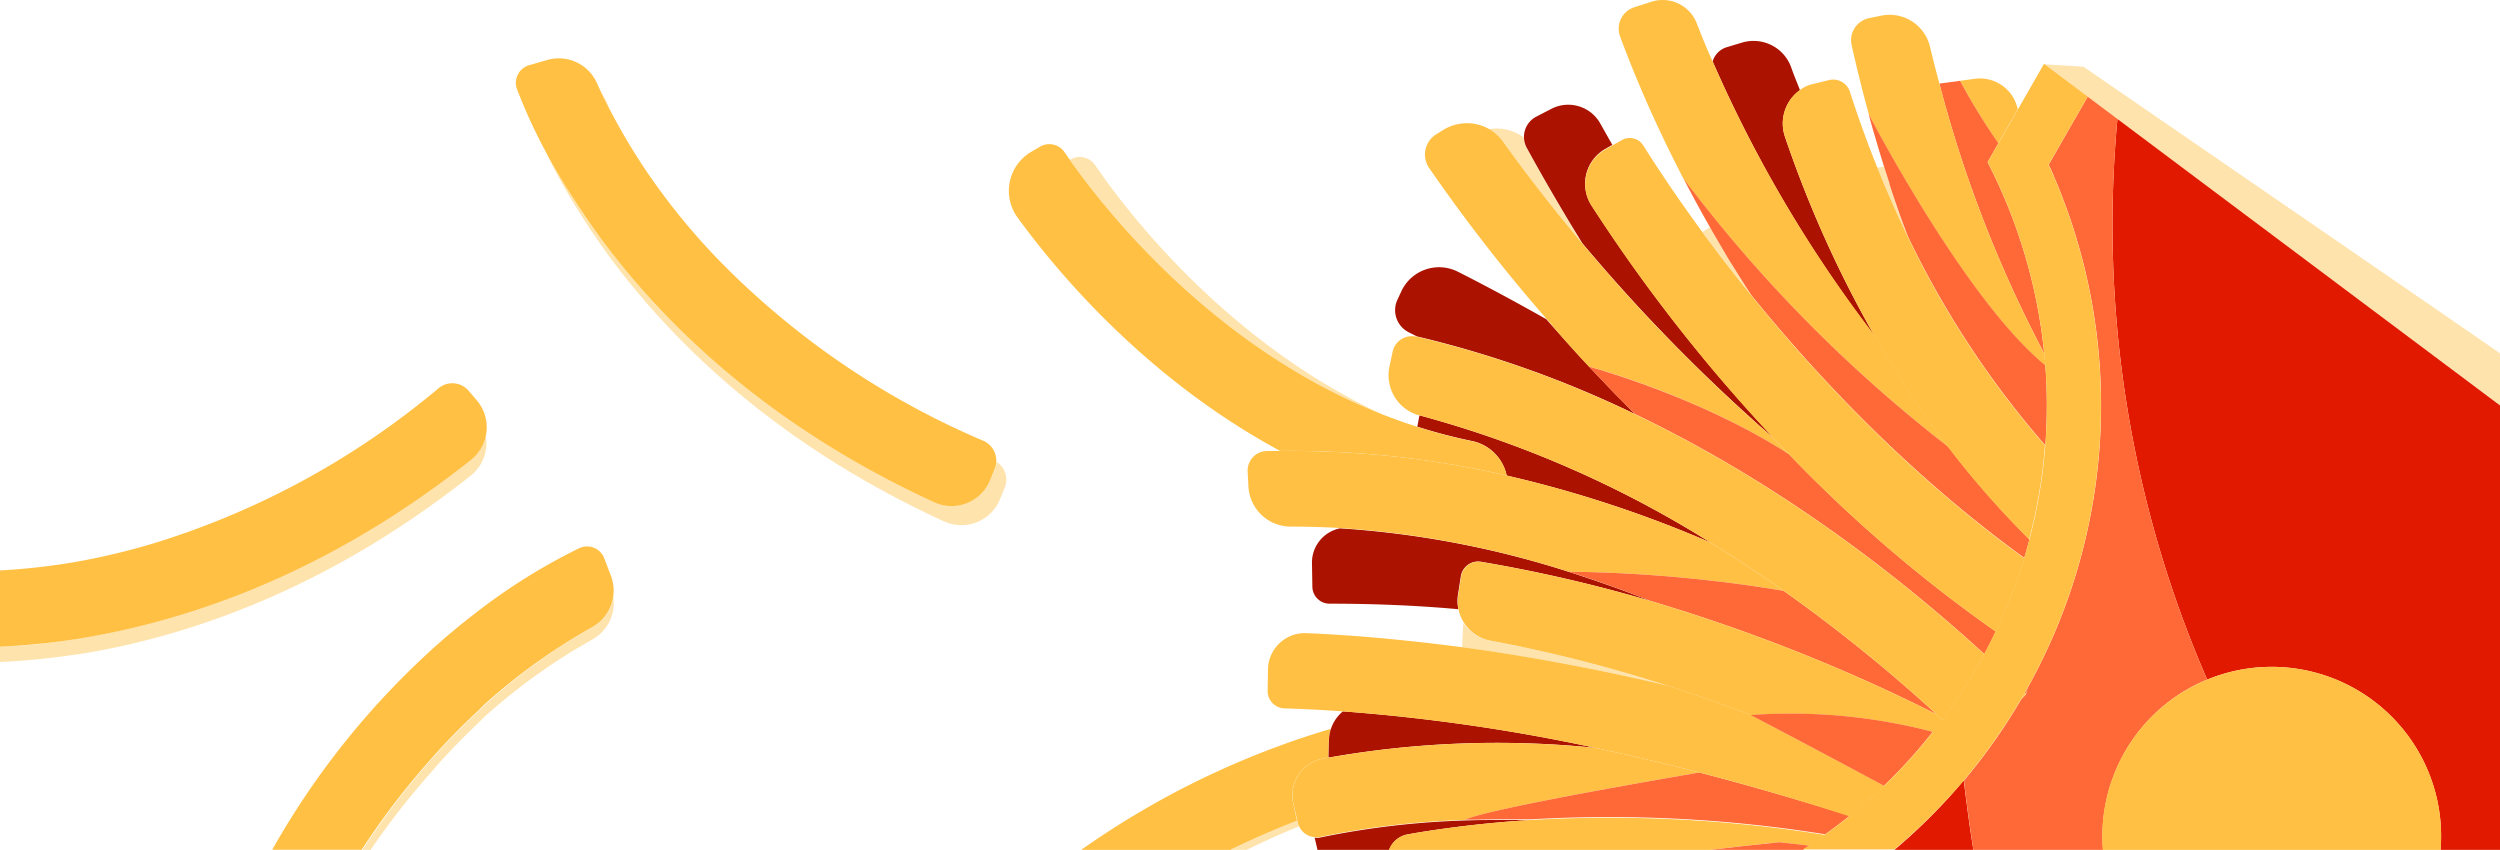 <svg viewBox="0 0 374.99 127.48" xmlns="http://www.w3.org/2000/svg"><path d="M194.86 123.93c-2.56 1-5.2 2.22-7.9 3.55h10.68l-.45-1.92a2.75 2.75 0 01-2.33-1.63zm112.49-99.19c.28.6.54 1.21.8 1.81-.25-.62-.52-1.23-.8-1.81zM79.37 9.75l2.7-.75a6.26 6.26 0 017.46 3.48c.26.57.55 1.19.86 1.85a6.15 6.15 0 01.57 1c.2.44.42.92.65 1.4a91.8 91.8 0 008.12 12.82l.86 1.13A100.42 100.42 0 00107.8 39a122.2 122.2 0 0039.73 27.17 3.17 3.17 0 011.91 3.12 3.22 3.22 0 011.21 3.9l-.7 1.71a6.25 6.25 0 01-8.38 3.32C116.6 66.73 101 51.44 91.49 38.57c-1.53-2.06-2.89-4-4.11-6a98.18 98.18 0 01-5.88-10.48 81.31 81.31 0 01-4-8.74 2.75 2.75 0 011.87-3.6z" fill="none"/><path d="M194.69 123.44l-.08-.33c-3.21 1.22-6.57 2.66-10 4.37H187c2.7-1.33 5.34-2.51 7.9-3.55a2.58 2.58 0 01-.21-.49z" fill="#ffe3ac"/><path d="M194 120.58a5.6 5.6 0 014.42-6.79l.83-.14.07-2.64a5.88 5.88 0 01.3-1.69 128.09 128.09 0 00-37.45 18.16h22.38c3.47-1.71 6.83-3.15 10-4.37z" fill="#ffc043"/><path d="M225.52 21.34c2.6 3.64 6.59 9 11.8 15.16-3.78-6.11-6.67-11.25-8.36-14.34a3.39 3.39 0 01-.4-1.53 6.76 6.76 0 00-5.23-1.25 6.69 6.69 0 012.19 1.96zm-18.03 40.88c-23.77-11-38.75-30.88-43.23-37.46a2.77 2.77 0 00-3.69-.83l-.08.05c5.63 8.02 21.88 28.38 47 38.24zm16.01 33.86a6 6 0 01-4-2.66c-.09 1.22-.16 2.45-.18 3.67 10.69 1.45 21 3.47 30.75 5.76a215.14 215.14 0 00-26.57-6.77zm38.61-52.71l-.56-.88c-.41-.65-.82-1.29-1.22-1.94l-.45-.73c-.54-.87-1.06-1.73-1.57-2.59-.07-.13-.14-.26-.22-.38-.43-.74-.86-1.46-1.27-2.18-.11-.19-.22-.38-.32-.57l-1.14.68c2.13 2.9 4.58 6.1 7.34 9.5zM286 35.05c-.09-.23-.17-.46-.25-.69-.33-.91-.65-1.81-1-2.71l-.31-.9q-.54-1.58-1.05-3.12a.56.56 0 000-.12c-.27-.84-.54-1.68-.8-2.51l-1 .14q2.12 5.28 4.52 10.25z" fill="#ffe3ac"/><path d="M226 71.33a177 177 0 0130.6 10.07A161.06 161.06 0 00213 62.32h-.09l-.32 1.68a81.36 81.36 0 008.2 2.15 6.7 6.7 0 015.21 5.18zm55.16-20.97a171.68 171.68 0 01-13.42-29.84 6.17 6.17 0 012.25-7c-.51-1.3-1-2.48-1.36-3.53a6 6 0 00-7.33-3.6l-2.3.69a3.17 3.17 0 00-2.11 2.13 196.66 196.66 0 0024.27 41.15zm-70.04 74.8l1.22-.22a170.05 170.05 0 0117.25-1.94h-5.06c-1.38 0-2.74 0-4.11.05a125.7 125.7 0 00-22.48 2.59 2.38 2.38 0 01-.75 0l.45 1.92h10.7a3.64 3.64 0 012.78-2.4zm34.11-63.05L243.17 60c-.45-.45-.9-.9-1.33-1.35-.74-.76-1.45-1.51-2.17-2.27l-1.09-1.15c-.08-.09-.17-.17-.24-.26-2.07-2.21-4-4.39-5.87-6.49l-.53-.6c-5.49-3.1-10-5.48-13.28-7.13a6.24 6.24 0 00-8.49 3l-.58 1.25a3.71 3.71 0 001.73 4.85l1.21.61a159.37 159.37 0 0132.7 11.65z" fill="#ab1300"/><path d="M226 71.33a6.7 6.7 0 00-5.19-5.15 81.36 81.36 0 01-8.2-2.15q-2.61-.84-5.1-1.81C182.37 52.36 166.12 32 160.49 24l-.8-1.15A2.76 2.76 0 00156 22l-1.36.8a6.78 6.78 0 00-2 9.84c6.27 8.62 19.51 24.26 39.38 35A143.57 143.57 0 01226 71.33z" fill="#ffc043"/><path d="M218.67 89.32l.45-2.87a2.61 2.61 0 013-2.19 220.13 220.13 0 0125.43 5.88c-3.93-1.57-8-3-12.31-4.39a142.1 142.1 0 00-34.24-6.5 5.23 5.23 0 00-4.21 5.22l.06 3.55a2.58 2.58 0 002.6 2.53c6.7 0 13.13.27 19.3.83a5.91 5.91 0 01-.08-2.06zM199.34 111l-.07 2.64a145 145 0 0140.06-1.46 278.16 278.16 0 00-37.9-5.48 5.79 5.79 0 00-2.09 4.3zM229 22.16c1.69 3.09 4.58 8.23 8.36 14.34a259.86 259.86 0 0025.46 26.37c1.07 1 2.17 1.92 3.27 2.87a245.45 245.45 0 01-27.41-35 6 6 0 012.08-8.39l1.09-.62c-.67-1.17-1.28-2.25-1.81-3.2a5.51 5.51 0 00-7.35-2.2l-2.28 1.18a3.42 3.42 0 00-1.41 4.65z" fill="#ab1300"/><path d="M238.34 55c.19 0 16.59 4.46 30 13.14-.78-.8-1.54-1.6-2.29-2.4-1.1-.95-2.2-1.91-3.27-2.87a259.86 259.86 0 01-25.46-26.37c-5.21-6.21-9.2-11.52-11.8-15.16a6.69 6.69 0 00-2.19-2 6.76 6.76 0 00-6.9.18l-1.07.67a3.57 3.57 0 00-1 5 251.87 251.87 0 0017.62 22.65l.53.6c1.8 2.17 3.76 4.35 5.83 6.56zm1.33 1.41l-1.09-1.15zm3.5 3.59c-.45-.45-.9-.9-1.33-1.35.43.48.88.93 1.33 1.35zM294 12.12a94 94 0 005.73 9.38l2.91-5.07v-.11a5.79 5.79 0 00-6.43-4.5l-5.31.72z" fill="#ffc043"/><path d="M290.9 12.54A187.7 187.7 0 00306.62 53a79.72 79.72 0 00-8.49-28.67l1.62-2.84a94 94 0 01-5.75-9.37z" fill="#ff6937"/><path d="M253.81 29.25l-.19-.37zm1.55 2.84l-.43-.78zm4.97 8.46l-.45-.73zm1.78 2.82l-.56-.88zM292.21 67a149.75 149.75 0 01-11-16.65 196.66 196.66 0 01-24.33-41.14c-1-2.21-1.76-4.15-2.38-5.73a5.48 5.48 0 00-6.77-3.22l-.44.14-2.12.68A3.37 3.37 0 00243 5.45c.54 1.47 1.27 3.37 2.2 5.63 1.71 4.18 4.13 9.59 7.31 15.72a212.51 212.51 0 0039.7 40.2zm-33.9-29.77c-.07-.13-.14-.26-.22-.38.08.15.15.25.22.38zm-1.95-3.37l.14.24c.1.19.21.38.32.57z" fill="#ffc043"/><path d="M256.82 34.67c.41.72.84 1.44 1.27 2.18.08.12.15.25.22.38.51.86 1 1.72 1.57 2.59l.45.73c.4.65.81 1.29 1.22 1.94l.56.88.59.91c9.88 12.2 23.73 26.94 40.93 39.4.28-.92.53-1.85.78-2.77A137.21 137.21 0 01292.21 67a212.51 212.51 0 01-39.68-40.2c.35.69.72 1.39 1.1 2.09l.19.37 1.12 2.06.43.78c.33.58.66 1.18 1 1.77z" fill="#ff6937"/><path d="M282.15 23.51zm-.94-3.17c-.3-1-.58-2-.85-3 .27.97.55 1.98.85 3zm1.18 3.95c.08.24.15.47.22.71a356.391 356.391 0 00-.22-.71zm24.39 30.54c0-.6-.1-1.21-.16-1.82a187.7 187.7 0 01-15.72-40.47c-.53-2-1-3.81-1.41-5.53a6.23 6.23 0 00-7.33-4.66l-1.83.38a3.37 3.37 0 00-2.6 4c.7 3.15 1.57 6.68 2.6 10.47.06.13 14.37 27.73 26.45 37.63zM284.5 30.75q-.54-1.58-1.05-3.12.55 1.55 1.05 3.12zm1.28 3.61c-.33-.91-.65-1.81-1-2.71.35.9.67 1.8 1 2.71zm.37 1.03L286 35z" fill="#ffc043"/><path d="M283.41 27.51a.56.56 0 010 .12q.51 1.55 1.05 3.12l.31.9c.32.9.64 1.8 1 2.71.08.23.16.46.25.69l.15.39a139.12 139.12 0 0020.62 31.36 79.71 79.71 0 000-12c-12.08-9.9-26.39-37.5-26.45-37.6v.11c.27 1 .55 2 .85 3l.19.64c.24.83.49 1.68.75 2.53l.24.78c.35 1.09.69 2.17 1.04 3.25z" fill="#ff6937"/><path d="M254.9 115.87c-5-1.3-10.2-2.54-15.57-3.68a145 145 0 00-40.06 1.46l-.83.14a5.6 5.6 0 00-4.42 6.79l.59 2.53.08.33a2.58 2.58 0 00.17.49 2.75 2.75 0 002.33 1.63 2.38 2.38 0 00.75 0 125.7 125.7 0 0122.48-2.59h-.68c3.06-1.4 20.91-4.65 35.16-7.1zM229 123h-1.26z" fill="#ffc043"/><path d="M254.9 115.87c-14.25 2.45-32.1 5.7-35.16 7.08h.68c1.37 0 2.73-.05 4.11-.05h5.06a203.86 203.86 0 0144.17 2.24q1.88-1.33 3.69-2.78c-6.76-2.1-14.36-4.36-22.55-6.49z" fill="#ff6937"/><path d="M235.25 85.75a211.22 211.22 0 0132.29 2.87c-3.46-2.44-7.11-4.86-10.94-7.22A177 177 0 00226 71.33a143.57 143.57 0 00-34-3.68h-2a2.94 2.94 0 00-2.86 3.09l.12 2.25a6.36 6.36 0 006.36 6c2.47 0 4.93.07 7.36.21a142.1 142.1 0 0134.27 6.55z" fill="#ffc043"/><path d="M267.54 88.62a211.22 211.22 0 00-32.29-2.87c4.27 1.34 8.38 2.82 12.31 4.39a260.16 260.16 0 0142.9 17 234.44 234.44 0 00-22.92-18.52z" fill="#ff6937"/><path d="M267.74 20.52a171.68 171.68 0 0013.42 29.84 149.75 149.75 0 0011 16.65 137.21 137.21 0 0012.2 13.9 79 79 0 002.38-14.11 139.12 139.12 0 01-20.61-31.36q-2.4-5-4.52-10.25a169.12 169.12 0 01-4.11-11.36 2.65 2.65 0 00-3.12-1.83l-2.94.73a6.06 6.06 0 00-1.45.76 6.17 6.17 0 00-2.25 7.03zm-28.41 91.67c5.37 1.14 10.58 2.38 15.57 3.68 8.19 2.12 15.79 4.39 22.55 6.59 1.79-1.45 3.53-3 5.21-4.58-10.75-5.75-19.41-10.28-20-10.61q-6.06-2.33-12.51-4.42c-9.7-2.29-20.06-4.31-30.75-5.76-7.69-1-15.54-1.79-23.44-2.12a5.54 5.54 0 00-5.77 5.45l-.05 3.18a2.61 2.61 0 002.55 2.66q4.4.13 8.78.45a278.16 278.16 0 0137.86 5.48z" fill="#ffc043"/><path d="M223.5 96.08a215.14 215.14 0 0126.61 6.77q6.45 2.09 12.51 4.42a84.06 84.06 0 0127.4 2.54c.47-.59.93-1.19 1.39-1.81-.3-.27-.61-.55-.91-.84a260.16 260.16 0 00-42.9-17 220.13 220.13 0 00-25.43-5.88 2.61 2.61 0 00-3 2.19l-.45 2.87a5.91 5.91 0 00.05 2.06 5.76 5.76 0 00.82 2 6 6 0 003.91 2.68z" fill="#ffc043"/><path d="M262.58 107.25c.63.33 9.29 4.86 20 10.61a78.45 78.45 0 007.32-8.09 84.06 84.06 0 00-27.32-2.52zm41.3-3.18c0-.14.11-.43.22-.87l-.38.7zm-35.53-35.93c-13.42-8.68-29.82-13.09-30-13.14.07.09.16.17.24.26l1.09 1.15c.72.76 1.43 1.51 2.17 2.27.43.45.88.9 1.33 1.35l2.06 2.08c22.26 10.66 40.33 24.94 52.4 36q.9-1.68 1.71-3.39a211.33 211.33 0 01-31-26.58z" fill="#ff6937"/><path d="M238.65 30.76a245.45 245.45 0 0027.41 35c.75.8 1.51 1.6 2.29 2.4a211.33 211.33 0 0031 26.58 80.17 80.17 0 004.29-11c-17.2-12.46-31.05-27.2-40.93-39.4-2.76-3.4-5.21-6.6-7.34-9.5-4.33-5.91-7.33-10.55-8.87-13a2.41 2.41 0 00-3.23-.83l-1.44.82-1.09.62a6 6 0 00-2.09 8.31zM256.6 81.4c3.83 2.36 7.48 4.78 10.94 7.22a234.44 234.44 0 0122.92 18.52c.3.29.61.57.91.84a79.19 79.19 0 005.14-7.85c.39-.67.75-1.34 1.12-2-12.07-11.06-30.14-25.34-52.4-36a159.37 159.37 0 00-32.7-11.63h-.09a2.94 2.94 0 00-3.55 2.26l-.48 2.24a6.26 6.26 0 004.45 7.31h.09A161.06 161.06 0 01256.6 81.4zm46.96 22.78c-.13.24-.28.47-.42.71l.72-.72v-.1l-.16-.17c-.04.1-.08.19-.14.28zm-36.67 22.15l4.54.51c.79-.52 1.56-1 2.33-1.6a203.86 203.86 0 00-44.17-2.24 170.05 170.05 0 00-17.25 1.94l-1.22.22a3.64 3.64 0 00-2.78 2.32h48.15c3.35-.4 6.83-.78 10.4-1.15z" fill="#ffc043"/><path d="M271.43 126.84l-4.54-.51c-3.57.37-7.05.75-10.4 1.15h13.94z" fill="#ff6937"/><path d="M312.5 10l-5.92-.36 6.55 4.91-.29.51.29-.51 4.47 3.35 9.73 7.29L375 60.82V53l-11.1-7.66z" fill="#ffe3ac"/><path d="M294.55 117.07a85.93 85.93 0 01-10.4 10.41H296c-.57-3.39-1-6.86-1.45-10.41zm23.06-99.22a170.81 170.81 0 0013.46 84.09 25.41 25.41 0 0135 25.54H375V60.82l-47.66-35.68z" fill="#e11900"/><path d="M148.53 72a6.26 6.26 0 01-8.39 3.32c-25-11.45-40.58-26.75-50.08-39.62q-2.28-3.09-4.11-6c-1.77-2.7-3.24-5.3-4.45-7.61a98.18 98.18 0 005.88 10.52c1.22 1.91 2.58 3.9 4.11 6 9.51 12.83 25.11 28.12 50.08 39.58a6.25 6.25 0 008.43-3.32l.7-1.71a3.22 3.22 0 00-1.21-3.9 3.17 3.17 0 01-.22 1zM91 15.3a6.15 6.15 0 00-.57-1c.36.75.77 1.56 1.22 2.4-.27-.48-.49-.96-.65-1.4zM12.61 98c15.77-2.63 36.49-9.61 58-26.66a6.22 6.22 0 002.25-6A6.19 6.19 0 0170.64 69c-21.54 17-42.26 24-58 26.65-2.53.42-4.93.73-7.18 1Q2.55 96.91 0 97v2.3c1.7-.08 3.51-.2 5.43-.39 2.25-.22 4.65-.53 7.18-.91z" fill="#ffe3ac"/><path d="M12.61 95.67C28.38 93 49.1 86.07 70.64 69a6.26 6.26 0 00.84-9l-1.2-1.4a3.22 3.22 0 00-4.48-.38 122.17 122.17 0 01-42.24 23.12A101.33 101.33 0 0112.88 84l-1.4.26A96 96 0 010 85.56V97q2.55-.11 5.43-.39c2.25-.21 4.65-.52 7.18-.94z" fill="#ffc043"/><path d="M71.64 108.54l1-1a90.06 90.06 0 0116.17-11.6A6.25 6.25 0 0092 89.56a6.26 6.26 0 01-3.16 4.52 90.06 90.06 0 00-16.12 11.65l-1 1a102.89 102.89 0 00-7.66 7.9 112.8 112.8 0 00-9.73 12.9h1.23a113.83 113.83 0 018.5-11 101.09 101.09 0 017.58-7.99z" fill="#ffe3ac"/><path d="M71.64 106.68l1-1a90.06 90.06 0 0116.17-11.6 6.27 6.27 0 002.82-7.73l-1-2.62a2.75 2.75 0 00-3.75-1.5A88.67 88.67 0 0071.27 92c-1.8 1.38-3.67 2.91-5.59 4.61a120.49 120.49 0 00-24.85 30.85h13.42A112.8 112.8 0 0164 114.58a102.89 102.89 0 017.64-7.9z" fill="#ffc043"/><path d="M326.93 104.1a25.53 25.53 0 014.14-2.16 170.81 170.81 0 01-13.46-84.09l-4.47-3.35-.29.51-5.53 9.65v.08c.28.58.55 1.19.8 1.81a86.94 86.94 0 01-4 76.65c-.11.44-.18.73-.22.87v.1l-.72.72a87.12 87.12 0 01-8.59 12.18c.4 3.55.88 7 1.41 10.41h19.45a25.41 25.41 0 0111.48-23.38z" fill="#ff6937"/><path d="M294.55 117.07a87.12 87.12 0 008.59-12.18c.14-.24.29-.47.42-.71s.1-.19.16-.28l.38-.7a86.94 86.94 0 004-76.65c-.26-.6-.52-1.21-.8-1.81v-.08l5.55-9.66.29-.51-6.55-4.91-3.92 6.84-2.91 5.07-1.62 2.84A79.72 79.72 0 01306.62 53c.06.61.11 1.22.16 1.82a78.34 78.34 0 01-2.37 26.08c-.25.92-.5 1.85-.78 2.77a80.17 80.17 0 01-4.29 11q-.81 1.71-1.71 3.39c-.37.68-.73 1.35-1.12 2a79.19 79.19 0 01-5.14 7.85c-.46.62-.92 1.22-1.39 1.81a78.45 78.45 0 01-7.32 8.09 83.234 83.234 0 01-5.21 4.58q-1.81 1.44-3.69 2.78c-.77.55-1.54 1.08-2.33 1.6l-1 .64h13.72a85.93 85.93 0 0010.4-10.34zM81.5 22.09c1.21 2.31 2.68 4.91 4.5 7.66q1.83 2.87 4.11 6c9.5 12.87 25.11 28.17 50.08 39.62a6.26 6.26 0 008.34-3.37l.69-1.71a3.27 3.27 0 00-1.69-4.16A122.2 122.2 0 01107.8 39a100.42 100.42 0 01-7.21-8.32l-.86-1.13a91.8 91.8 0 01-8.12-12.85c-.45-.84-.86-1.65-1.22-2.4s-.6-1.28-.86-1.85A6.26 6.26 0 0082.07 9l-2.7.78a2.75 2.75 0 00-1.82 3.6 81.31 81.31 0 003.95 8.71zm280.58 89.53a25.42 25.42 0 00-46.67 15.86h50.67a25.3 25.3 0 00-4-15.86z" fill="#ffc043"/></svg>